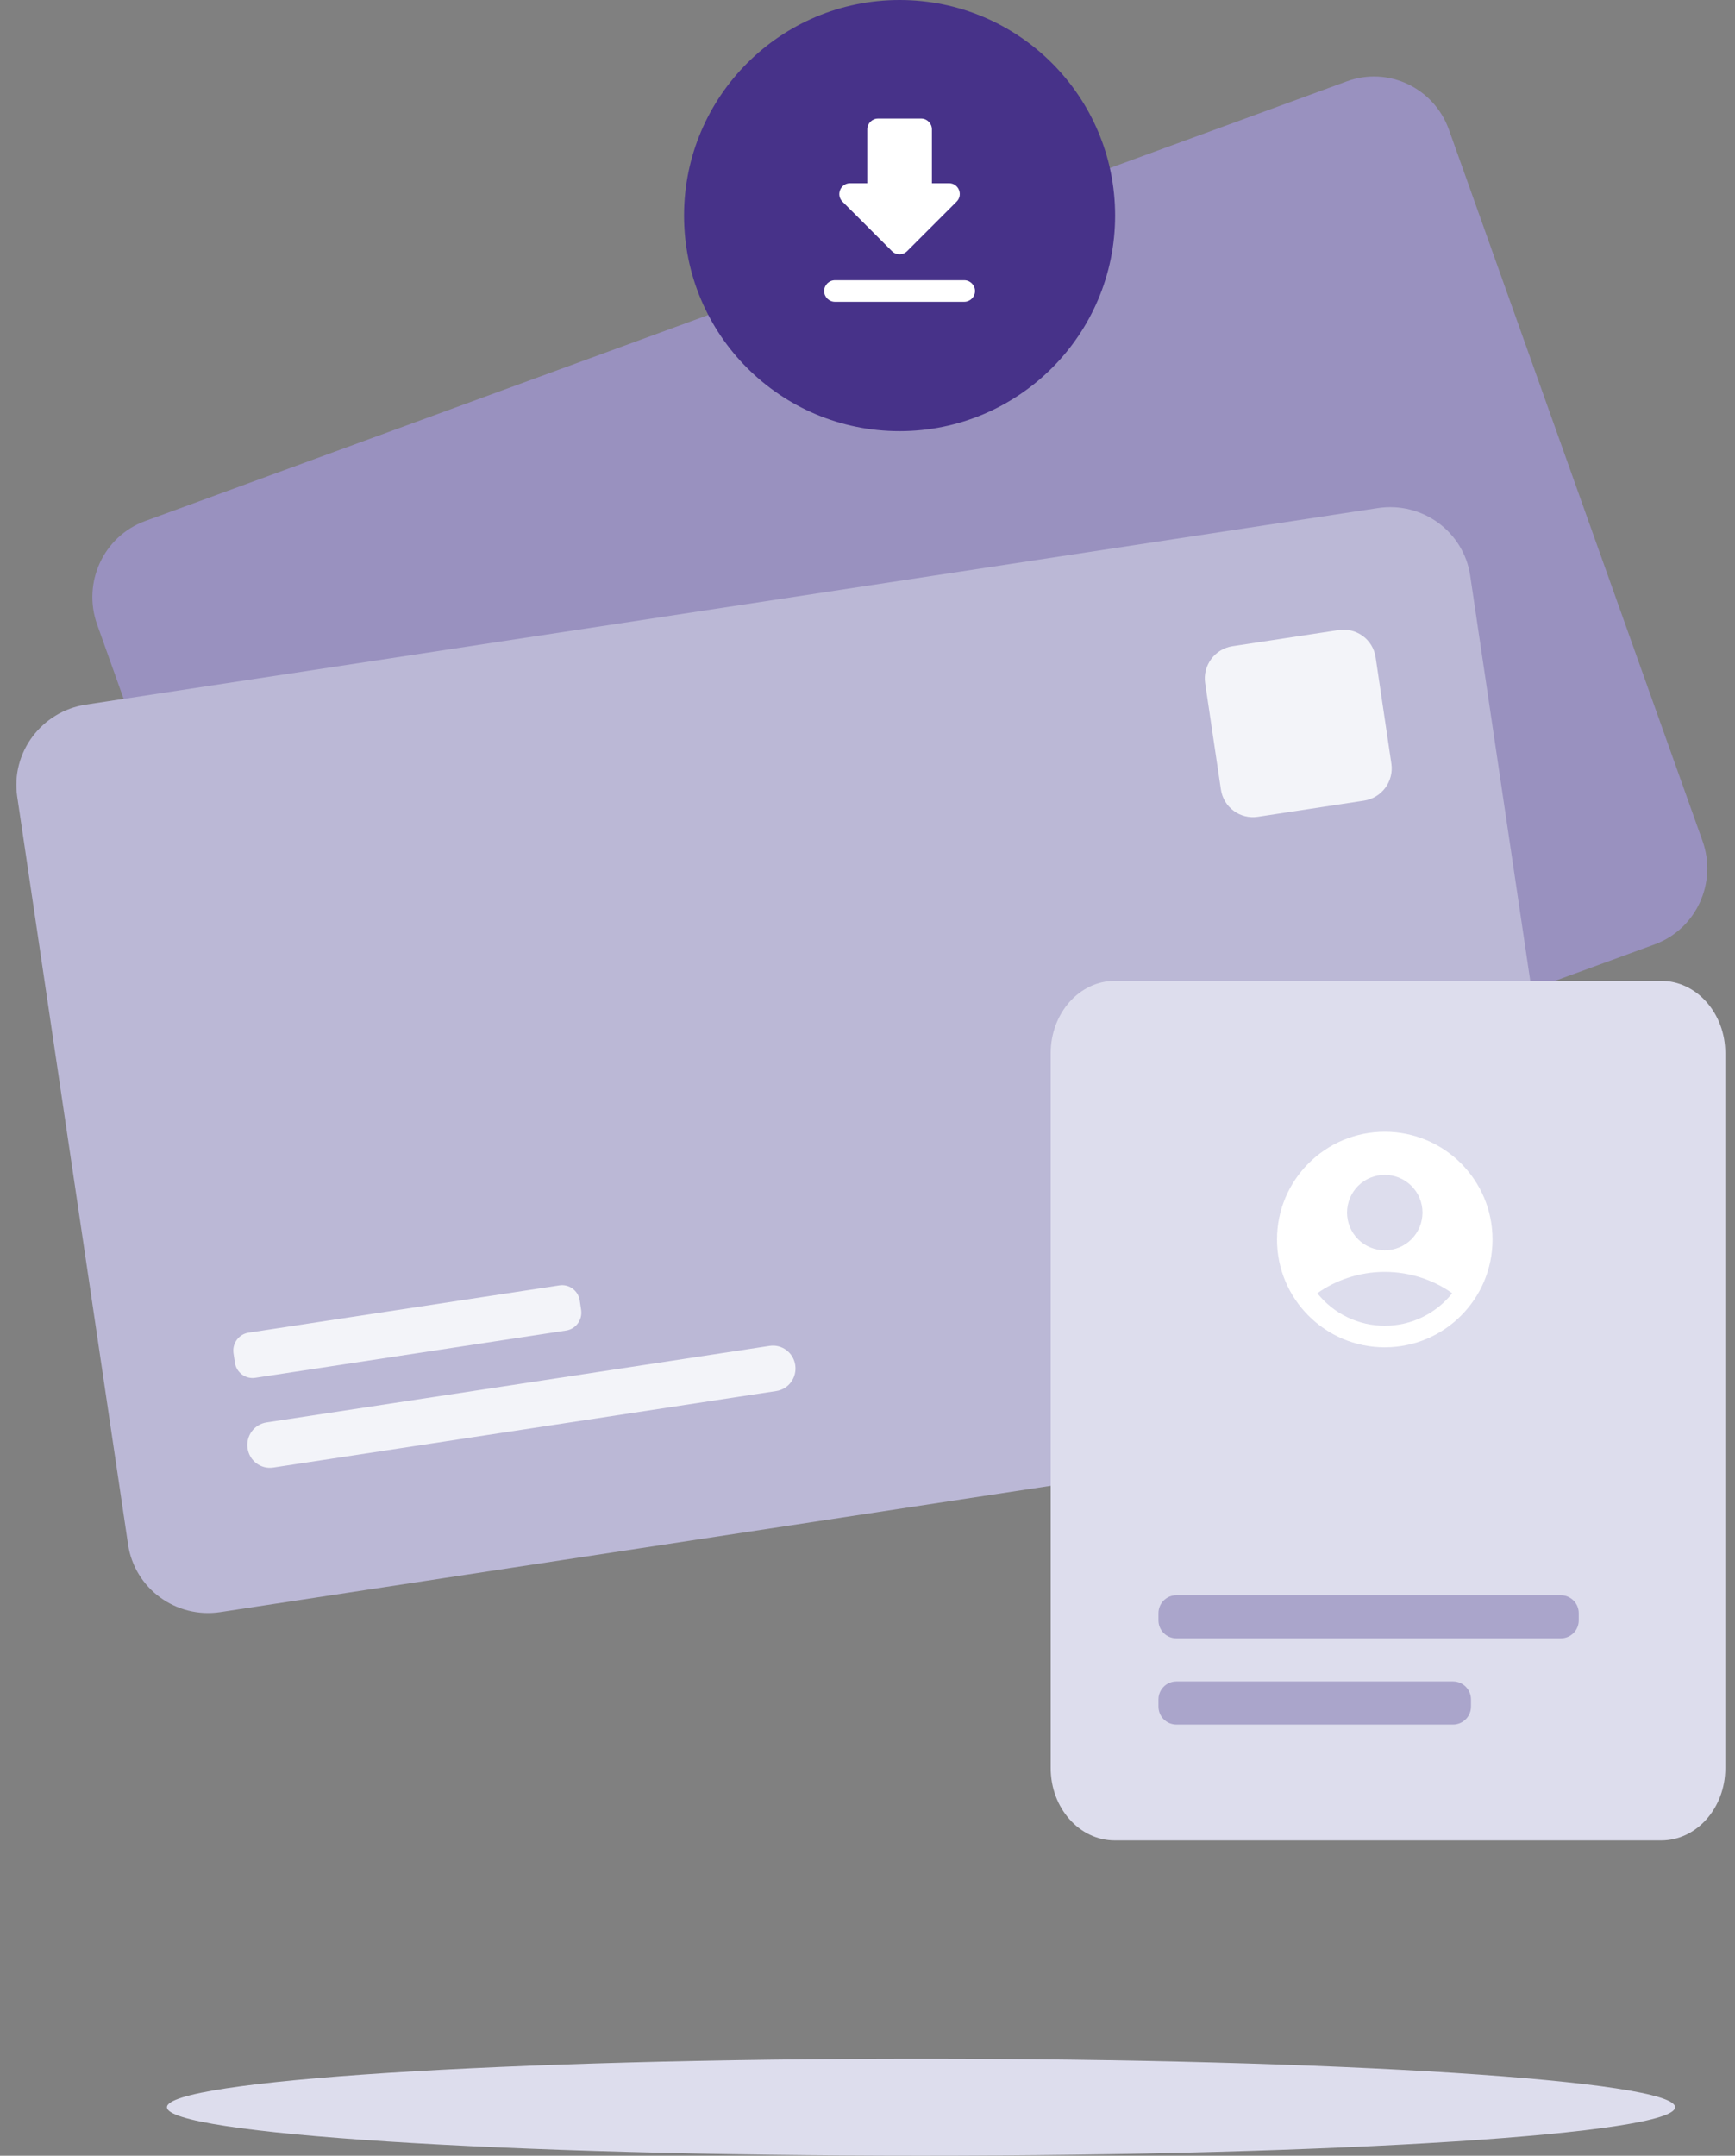 <svg width="161" height="200" viewBox="0 0 161 200" fill="none" xmlns="http://www.w3.org/2000/svg">
<rect x="0" y="0" width="161" height="200" fill="#808080" stroke="none"/>
<path d="M85.467 200C124.113 200 155.442 197.985 155.442 195.5C155.442 193.015 124.113 191 85.467 191C46.821 191 15.492 193.015 15.492 195.5C15.492 197.985 46.821 200 85.467 200Z" fill="#DDDDED"/>
<path d="M124.988 7.544L13.458 48.345C9.615 49.751 7.625 54.046 9.013 57.938L32.544 123.917C33.932 127.809 38.172 129.824 42.015 128.418L153.544 87.617C157.387 86.211 159.377 81.916 157.989 78.024L134.459 12.045C133.071 8.153 128.83 6.138 124.988 7.544Z" fill="#9991BF"/>
<path d="M83.477 40C94.522 40 103.477 31.046 103.477 20C103.477 8.954 94.522 0 83.477 0C72.431 0 63.477 8.954 63.477 20C63.477 31.046 72.431 40 83.477 40Z" fill="#473289"/>
<path d="M88.067 17H86.477V12C86.477 11.45 86.027 11 85.477 11H81.477C80.927 11 80.477 11.45 80.477 12V17H78.887C77.997 17 77.547 18.08 78.177 18.71L82.767 23.3C83.157 23.69 83.787 23.69 84.177 23.3L88.767 18.71C89.397 18.08 88.957 17 88.067 17ZM76.477 27C76.477 27.55 76.927 28 77.477 28H89.477C90.027 28 90.477 27.55 90.477 27C90.477 26.45 90.027 26 89.477 26H77.477C76.927 26 76.477 26.45 76.477 27Z" fill="white"/>
<path d="M127.852 47.139L7.978 65.37C3.848 65.999 0.992 69.825 1.599 73.917L11.884 143.291C12.491 147.383 16.331 150.191 20.461 149.563L140.335 131.331C144.465 130.703 147.322 126.877 146.715 122.784L136.429 53.411C135.823 49.319 131.983 46.511 127.852 47.139Z" fill="#BBB8D6"/>
<path d="M154.15 91H103.45C100.164 91 97.5 94.003 97.5 97.707V164.043C97.5 167.747 100.164 170.75 103.45 170.75H154.15C157.436 170.75 160.1 167.747 160.1 164.043V97.707C160.1 94.003 157.436 91 154.15 91Z" fill="#DDDDED"/>
<g clip-path="url(#clip0_2894_20838)">
<path fill-rule="evenodd" clip-rule="evenodd" d="M128.5 105C122.977 105 118.5 109.477 118.5 115C118.5 120.523 122.977 125 128.5 125C134.023 125 138.5 120.523 138.5 115C138.5 109.477 134.023 105 128.5 105ZM125 112.5C125 112.04 125.091 111.585 125.266 111.161C125.442 110.736 125.7 110.35 126.025 110.025C126.35 109.7 126.736 109.442 127.161 109.266C127.585 109.091 128.04 109 128.5 109C128.96 109 129.415 109.091 129.839 109.266C130.264 109.442 130.65 109.7 130.975 110.025C131.3 110.35 131.558 110.736 131.734 111.161C131.909 111.585 132 112.04 132 112.5C132 113.428 131.631 114.318 130.975 114.975C130.318 115.631 129.428 116 128.5 116C127.572 116 126.682 115.631 126.025 114.975C125.369 114.318 125 113.428 125 112.5ZM134.758 119.984C134.009 120.926 133.058 121.686 131.974 122.208C130.891 122.73 129.703 123.001 128.5 123C127.297 123.001 126.109 122.73 125.026 122.208C123.942 121.686 122.991 120.926 122.242 119.984C123.863 118.821 126.075 118 128.5 118C130.925 118 133.137 118.821 134.758 119.984Z" fill="white"/>
</g>
<path d="M144.834 148H109.166C108.246 148 107.5 148.746 107.5 149.666V150.334C107.5 151.254 108.246 152 109.166 152H144.834C145.754 152 146.5 151.254 146.5 150.334V149.666C146.5 148.746 145.754 148 144.834 148Z" fill="#AAA5CB"/>
<path d="M134.834 156H109.166C108.246 156 107.5 156.746 107.5 157.666V158.334C107.5 159.254 108.246 160 109.166 160H134.834C135.754 160 136.5 159.254 136.5 158.334V157.666C136.5 156.746 135.754 156 134.834 156Z" fill="#AAA5CB"/>
<path d="M124.228 58.454L114.371 59.953C112.725 60.203 111.589 61.741 111.833 63.388L113.295 73.251C113.539 74.898 115.072 76.03 116.718 75.78L126.575 74.281C128.221 74.03 129.357 72.492 129.113 70.845L127.651 60.983C127.407 59.336 125.874 58.203 124.228 58.454Z" fill="#F3F4F9"/>
<path d="M51.914 119.253L23.061 123.641C22.156 123.779 21.532 124.634 21.668 125.55L21.797 126.42C21.933 127.336 22.777 127.968 23.682 127.83L52.535 123.442C53.44 123.304 54.064 122.45 53.928 121.533L53.799 120.664C53.663 119.747 52.819 119.115 51.914 119.253Z" fill="#F3F4F9"/>
<path d="M71.417 124.866L24.732 131.967C23.59 132.14 22.803 133.219 22.975 134.376C23.146 135.532 24.211 136.329 25.353 136.156L72.038 129.055C73.18 128.882 73.967 127.803 73.795 126.646C73.624 125.49 72.559 124.693 71.417 124.866Z" fill="#F3F4F9"/>
<defs>
<clipPath id="clip0_2894_20838">
<rect width="24" height="24" fill="white" transform="translate(116.5 103)"/>
</clipPath>
</defs>
</svg>
